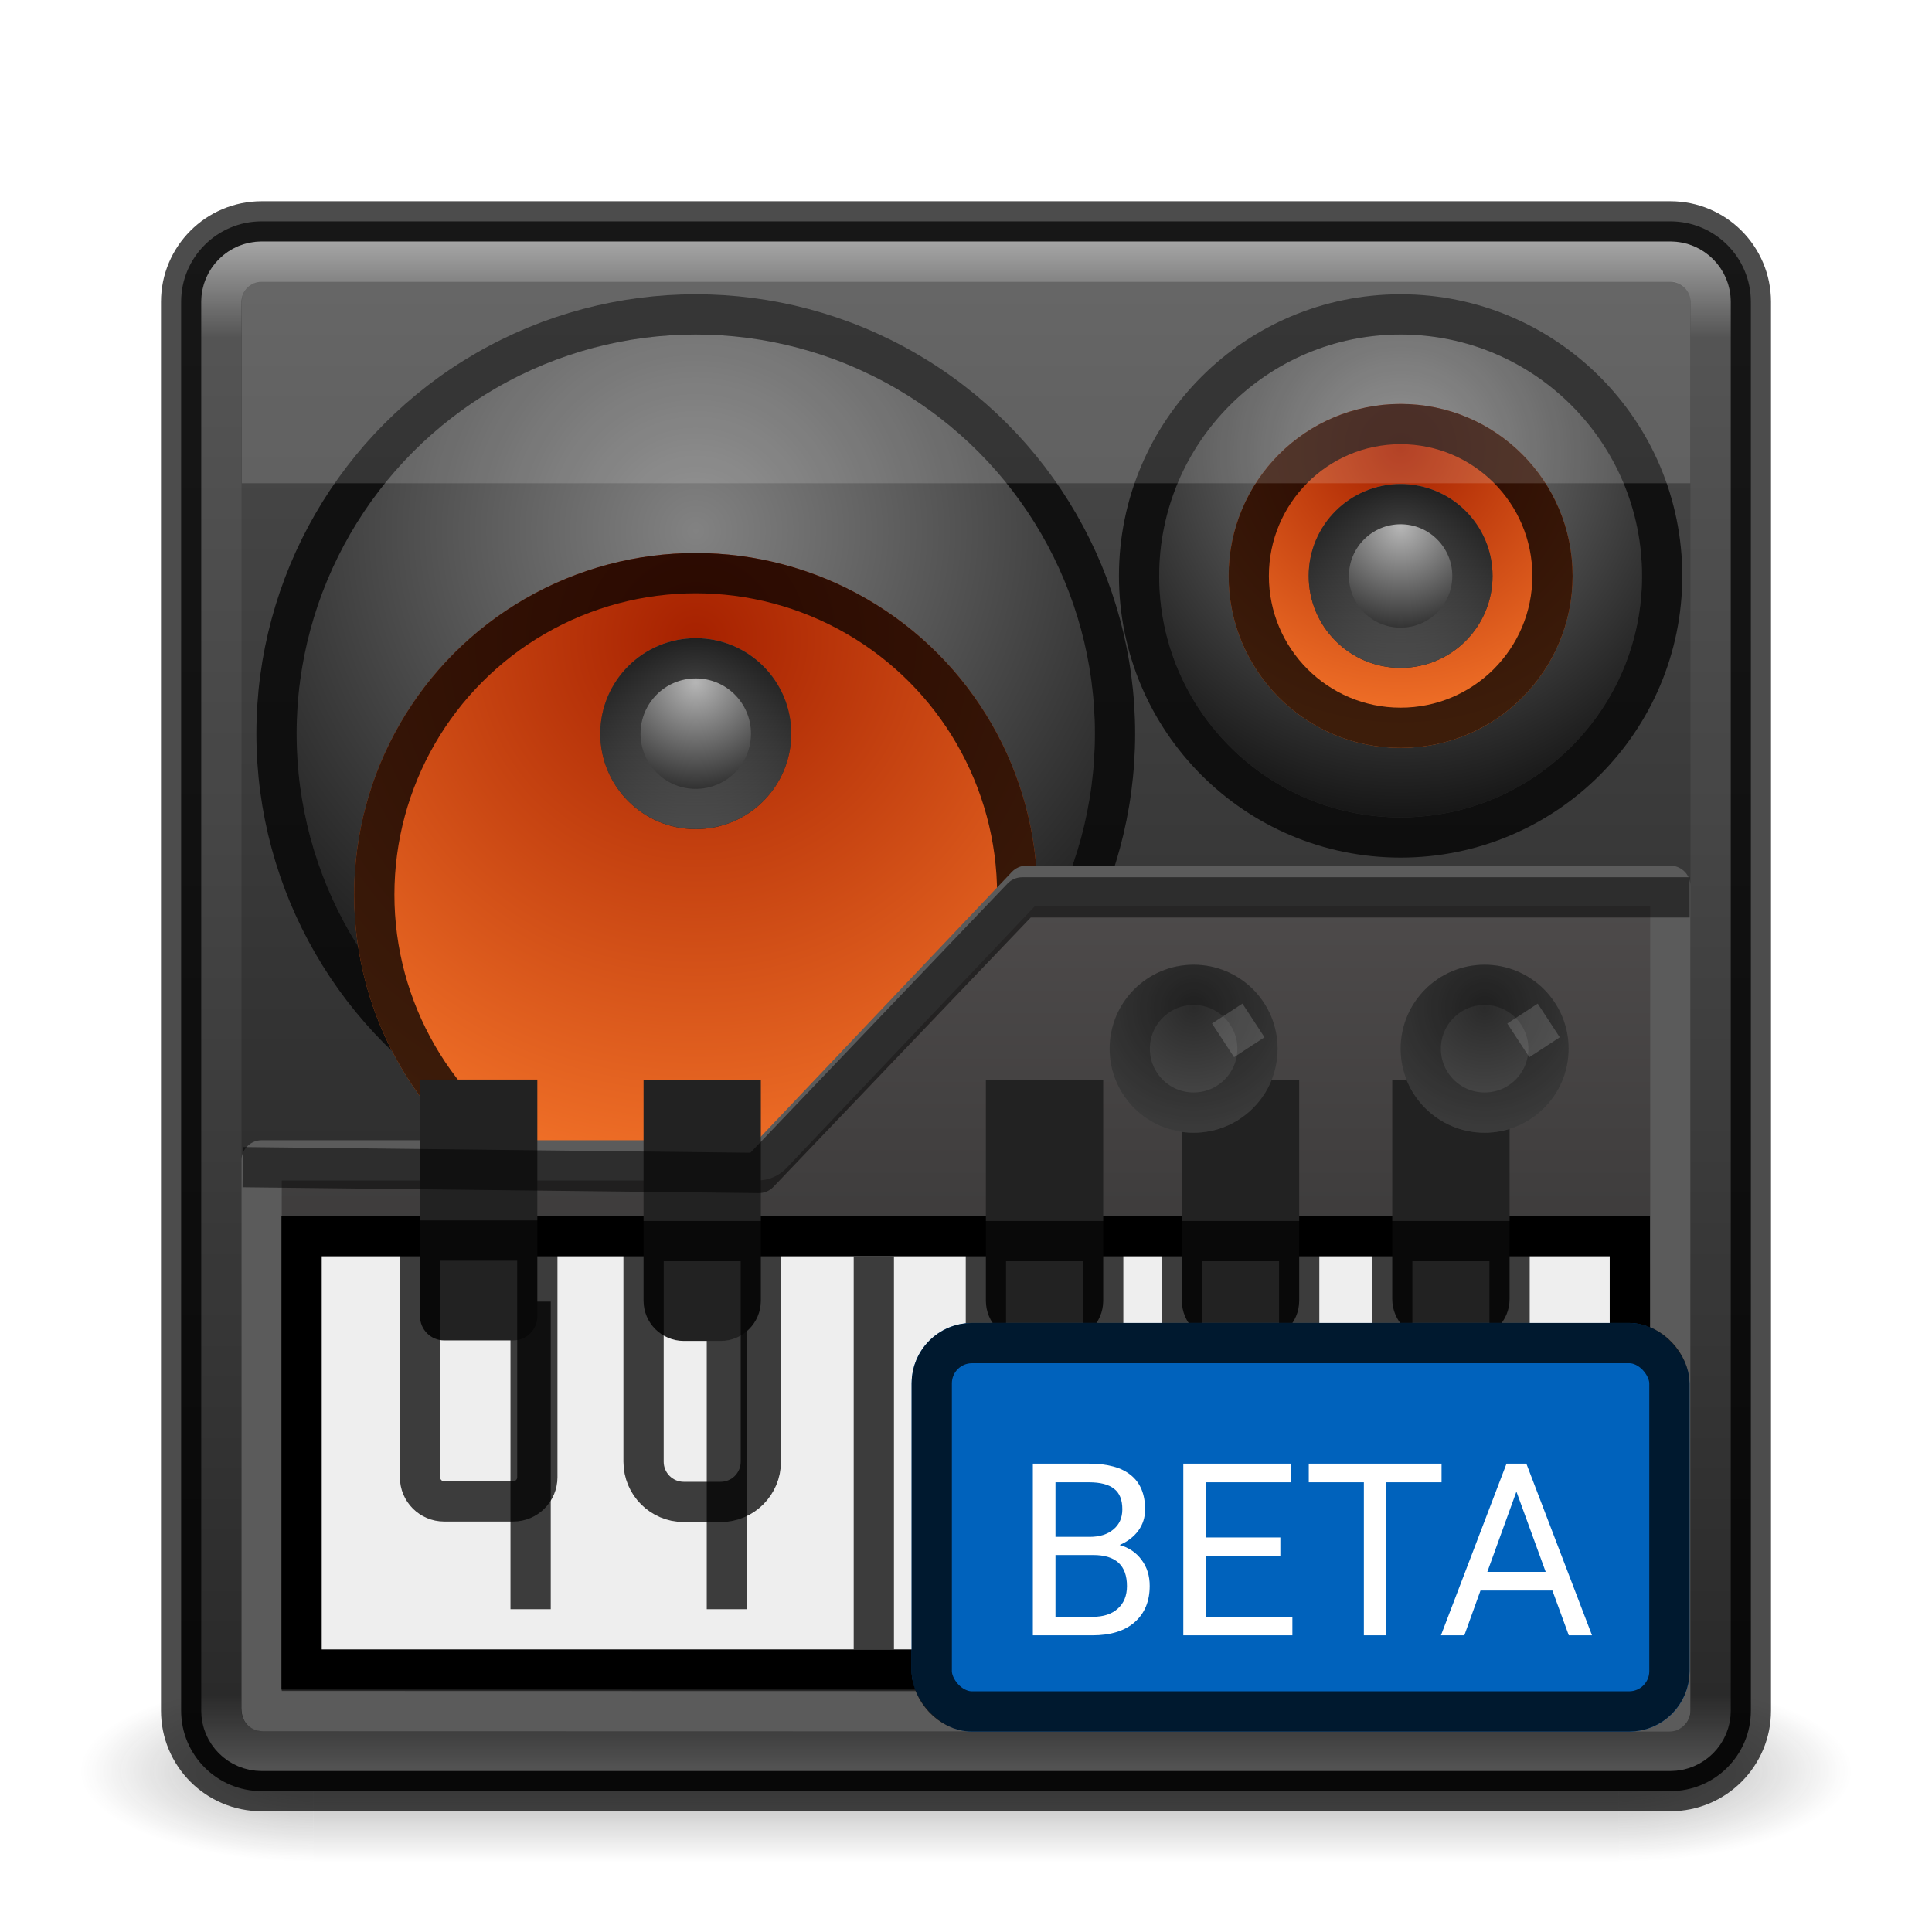 <svg width="48" height="48" viewBox="0 0 48 48" fill="none" xmlns="http://www.w3.org/2000/svg">
<g opacity="0.6">
<path opacity="0.6" d="M46 41.75H40.21V46.25H46V41.75Z" fill="url(#paint0_radial)"/>
<path opacity="0.6" d="M2 46.25H7.79V41.75H2V46.25Z" fill="url(#paint1_radial)"/>
<path opacity="0.6" d="M40.211 41.75H7.79V46.25H40.211V41.75Z" fill="url(#paint2_linear)"/>
</g>
<path d="M41.5 5.5H6.5C5.395 5.5 4.5 6.395 4.5 7.5V42.5C4.5 43.605 5.395 44.5 6.5 44.5H41.5C42.605 44.5 43.5 43.605 43.5 42.5V7.5C43.5 6.395 42.605 5.5 41.5 5.5Z" fill="url(#paint3_linear)"/>
<path opacity="0.7" d="M41.5 5.5H6.5C5.395 5.5 4.5 6.395 4.5 7.5V42.5C4.5 43.605 5.395 44.5 6.5 44.5H41.5C42.605 44.5 43.5 43.605 43.5 42.5V7.5C43.5 6.395 42.605 5.5 41.5 5.5Z" stroke="black" stroke-linecap="round" stroke-linejoin="round"/>
<path opacity="0.5" d="M41.5 6.5H6.5C5.948 6.5 5.5 6.948 5.5 7.5V42.5C5.5 43.052 5.948 43.5 6.5 43.5H41.5C42.052 43.5 42.5 43.052 42.5 42.5V7.5C42.5 6.948 42.052 6.5 41.5 6.5Z" stroke="url(#paint4_linear)" stroke-linecap="round" stroke-linejoin="round"/>
<circle cx="17.286" cy="18.227" r="9.916" fill="url(#paint5_radial)"/>
<circle cx="17.286" cy="18.227" r="10.416" stroke="black" stroke-opacity="0.75"/>
<g filter="url(#filter0_dd)">
<circle cx="17.286" cy="18.227" r="8.487" fill="url(#paint6_radial)"/>
<circle cx="17.286" cy="18.227" r="7.987" stroke="black" stroke-opacity="0.75"/>
</g>
<g filter="url(#filter1_d)">
<circle cx="17.286" cy="18.227" r="2.372" fill="url(#paint7_radial)"/>
<circle cx="17.286" cy="18.227" r="1.872" stroke="url(#paint8_linear)" stroke-opacity="0.75"/>
</g>
<circle cx="34.798" cy="14.309" r="5.998" fill="url(#paint9_radial)"/>
<circle cx="34.798" cy="14.309" r="6.498" stroke="black" stroke-opacity="0.75"/>
<g filter="url(#filter2_d)">
<circle cx="34.798" cy="14.309" r="4.273" fill="url(#paint10_radial)"/>
<circle cx="34.798" cy="14.309" r="3.773" stroke="black" stroke-opacity="0.75"/>
</g>
<circle cx="34.798" cy="14.309" r="2.284" fill="url(#paint11_radial)"/>
<circle cx="34.798" cy="14.309" r="1.784" stroke="url(#paint12_linear)" stroke-opacity="0.75"/>
<path d="M41.498 22.007V22.399L41.498 24.751L41.498 31.907L41.498 42.504C41.496 42.506 41.494 42.509 41.49 42.513C41.488 42.516 41.485 42.518 41.483 42.519L24.045 42.516L6.542 42.512C6.524 42.512 6.513 42.51 6.508 42.508C6.505 42.501 6.5 42.483 6.5 42.45V42.448V42.445V42.442V42.439V42.436V42.432V42.428V42.423V42.419V42.414V42.408V42.403V42.397V42.391V42.385V42.378V42.371V42.363V42.356V42.348V42.34V42.331V42.323V42.314V42.304V42.295V42.285V42.275V42.265V42.254V42.243V42.232V42.22V42.209V42.197V42.184V42.172V42.159V42.146V42.133V42.119V42.105V42.091V42.077V42.063V42.048V42.033V42.017V42.002V41.986V41.97V41.954V41.937V41.92V41.903V41.886V41.868V41.851V41.833V41.815V41.796V41.777V41.758V41.739V41.72V41.7V41.681V41.66V41.64V41.62V41.599V41.578V41.557V41.535V41.514V41.492V41.47V41.448V41.425V41.403V41.38V41.357V41.333V41.31V41.286V41.262V41.238V41.214V41.189V41.165V41.14V41.115V41.089V41.064V41.038V41.012V40.986V40.96V40.934V40.907V40.88V40.853V40.826V40.799V40.771V40.743V40.715V40.688V40.659V40.631V40.602V40.573V40.544V40.515V40.486V40.457V40.427V40.397V40.367V40.337V40.307V40.277V40.246V40.215V40.184V40.153V40.122V40.091V40.059V40.028V39.996V39.964V39.932V39.9V39.867V39.835V39.802V39.769V39.736V39.703V39.67V39.637V39.603V39.569V39.536V39.502V39.468V39.434V39.399V39.365V39.33V39.296V39.261V39.226V39.191V39.156V39.121V39.085V39.05V39.014V38.979V38.943V38.907V38.871V38.835V38.798V38.762V38.726V38.689V38.653V38.616V38.579V38.542V38.505V38.468V38.431V38.393V38.356V38.318V38.281V38.243V38.205V38.167V38.129V38.091V38.053V38.015V37.977V37.938V37.9V37.861V37.823V37.784V37.745V37.707V37.668V37.629V37.59V37.551V37.512V37.472V37.433V37.394V37.354V37.315V37.276V37.236V37.196V37.157V37.117V37.077V37.037V36.997V36.958V36.917V36.877V36.837V36.797V36.757V36.717V36.677V36.637V36.596V36.556V36.516V36.475V36.435V36.394V36.354V36.313V36.273V36.232V36.191V36.151V36.11V36.07V36.029V35.988V35.947V35.907V35.866V35.825V35.784V35.744V35.703V35.662V35.621V35.58V35.539V35.499V35.458V35.417V35.376V35.335V35.294V35.254V35.213V35.172V35.131V35.09V35.049V35.009V34.968V34.927V34.886V34.846V34.805V34.764V34.723V34.683V34.642V34.601V34.561V34.52V34.48V34.439V34.399V34.358V34.318V34.277V34.237V34.197V34.156V34.116V34.076V34.036V33.995V33.955V33.915V33.875V33.835V33.795V33.755V33.716V33.676V33.636V33.596V33.557V33.517V33.478V33.438V33.399V33.36V33.32V33.281V33.242V33.203V33.164V33.125V33.086V33.047V33.008V32.97V32.931V32.893V32.854V32.816V32.778V32.739V32.701V32.663V32.625V32.587V32.55V32.512V32.474V32.437V32.399V32.362V32.325V32.288V32.25V32.214V32.177V32.14V32.103V32.067V32.03V31.994V31.957V31.921V31.885V31.849V31.814V31.778V31.742V31.707V31.671V31.636V31.601V31.566V31.531V31.496V31.462V31.427V31.392V31.358V31.324V31.29V31.256V31.222V31.189V31.155V31.122V31.089V31.055V31.023V30.99V30.957V30.924V30.892V30.86V30.828V30.796V30.764V30.732V30.701V30.669V30.638V30.607V30.576V30.545V30.515V30.484V30.454V30.424V30.394V30.364V30.334V30.305V30.276V30.247V30.218V30.189V30.16V30.132V30.103V30.075V30.047V30.02V29.992V29.965V29.938V29.91V29.884V29.857V29.831V29.804V29.778V29.752V29.727V29.701V29.676V29.651V29.626V29.601V29.576V29.552V29.528V29.504V29.48V29.457V29.433V29.41V29.387V29.365V29.342V29.32V29.298V29.276V29.254V29.233V29.212V29.191V29.17V29.149V29.129V29.109V29.089V29.07V29.05V29.031V29.012V28.993V28.975V28.956V28.938V28.921V28.903V28.886V28.869V28.852V28.835V28.829H18.818C18.955 28.829 19.086 28.772 19.181 28.673L25.502 22.007H41.498Z" fill="url(#paint13_linear)" stroke="#5B5B5B" stroke-linecap="round" stroke-linejoin="round"/>
<path d="M7.993 30.712H7.493V31.212V40.979V41.479H7.993H39.993H40.493V40.979V31.212V30.712H39.993H7.993Z" fill="#EEEEEE" stroke="black"/>
<g filter="url(#filter3_d)">
<line x1="12.183" y1="40.98" x2="12.183" y2="33.338" stroke="black" stroke-opacity="0.75"/>
</g>
<g filter="url(#filter4_d)">
<line x1="17.059" y1="40.98" x2="17.059" y2="32.202" stroke="black" stroke-opacity="0.75"/>
</g>
<line x1="21.71" y1="40.98" x2="21.71" y2="31.213" stroke="black" stroke-opacity="0.75"/>
<g filter="url(#filter5_d)">
<line x1="26.133" y1="40.98" x2="26.133" y2="37.638" stroke="black" stroke-opacity="0.75"/>
</g>
<g filter="url(#filter6_d)">
<line x1="30.897" y1="40.98" x2="30.897" y2="36.506" stroke="black" stroke-opacity="0.75"/>
</g>
<g filter="url(#filter7_d)">
<line x1="35.547" y1="40.98" x2="35.547" y2="32.474" stroke="black" stroke-opacity="0.75"/>
</g>
<g filter="url(#filter8_i)">
<path d="M10.435 30.821H13.35V36.702C13.35 37.033 13.081 37.302 12.75 37.302H11.035C10.704 37.302 10.435 37.033 10.435 36.702V30.821Z" fill="#222222"/>
</g>
<path d="M10.435 30.821H13.35V36.702C13.35 37.033 13.081 37.302 12.75 37.302H11.035C10.704 37.302 10.435 37.033 10.435 36.702V30.821Z" stroke="black" stroke-opacity="0.75"/>
<g filter="url(#filter9_i)">
<path d="M15.989 30.835H18.903V36.315C18.903 36.867 18.456 37.315 17.903 37.315H16.988C16.436 37.315 15.989 36.867 15.989 36.315V30.835Z" fill="#222222"/>
</g>
<path d="M15.989 30.835H18.903V36.315C18.903 36.867 18.456 37.315 17.903 37.315H16.988C16.436 37.315 15.989 36.867 15.989 36.315V30.835Z" stroke="black" stroke-opacity="0.75"/>
<g filter="url(#filter10_i)">
<path d="M24.494 30.835H27.409V36.315C27.409 36.867 26.961 37.315 26.409 37.315H25.494C24.941 37.315 24.494 36.867 24.494 36.315V30.835Z" fill="#222222"/>
</g>
<path d="M24.494 30.835H27.409V36.315C27.409 36.867 26.961 37.315 26.409 37.315H25.494C24.941 37.315 24.494 36.867 24.494 36.315V30.835Z" stroke="black" stroke-opacity="0.75"/>
<g filter="url(#filter11_i)">
<path d="M29.363 30.835H32.278V36.315C32.278 36.867 31.83 37.315 31.278 37.315H30.363C29.811 37.315 29.363 36.867 29.363 36.315V30.835Z" fill="#222222"/>
</g>
<path d="M29.363 30.835H32.278V36.315C32.278 36.867 31.83 37.315 31.278 37.315H30.363C29.811 37.315 29.363 36.867 29.363 36.315V30.835Z" stroke="black" stroke-opacity="0.75"/>
<g filter="url(#filter12_i)">
<path d="M34.59 30.835H37.505V36.273C37.505 36.825 37.057 37.273 36.505 37.273H35.59C35.038 37.273 34.59 36.825 34.59 36.273V30.835Z" fill="#222222"/>
</g>
<path d="M34.59 30.835H37.505V36.273C37.505 36.825 37.057 37.273 36.505 37.273H35.59C35.038 37.273 34.59 36.825 34.59 36.273V30.835Z" stroke="black" stroke-opacity="0.75"/>
<g filter="url(#filter13_d)">
<path d="M6.532 28.003L18.854 28.142L25.395 21.295H41.479" stroke="black" stroke-opacity="0.5" stroke-linecap="square" stroke-linejoin="round"/>
</g>
<g filter="url(#filter14_dd)">
<circle cx="29.655" cy="26.055" r="2.087" fill="url(#paint14_radial)"/>
<circle cx="29.655" cy="26.055" r="1.587" stroke="black" stroke-opacity="0.25"/>
</g>
<line x1="31.142" y1="25.352" x2="30.386" y2="25.847" stroke="white" stroke-opacity="0.15"/>
<g filter="url(#filter15_dd)">
<circle cx="36.885" cy="26.055" r="2.087" fill="url(#paint15_radial)"/>
<circle cx="36.885" cy="26.055" r="1.587" stroke="black" stroke-opacity="0.25"/>
</g>
<line y1="-0.5" x2="0.903" y2="-0.5" transform="matrix(-0.837 0.548 -0.548 -0.837 38.204 24.934)" stroke="white" stroke-opacity="0.15"/>
<path d="M41.526 6.996H6.509C6.219 6.996 6.009 7.23 6.009 7.477L6.009 12.007H41.995V7.471C41.995 7.23 41.777 6.996 41.526 6.996Z" fill="white" fill-opacity="0.15"/>
<g filter="url(#filter16_ii)">
<rect x="22.649" y="32.869" width="19.327" height="10.151" rx="1.5" fill="#0062BC"/>
</g>
<rect x="23.149" y="33.369" width="18.327" height="9.151" rx="1" stroke="black" stroke-opacity="0.75"/>
<g filter="url(#filter17_d)">
<path d="M25.661 40.129V35.864H27.055C27.518 35.864 27.866 35.959 28.098 36.151C28.333 36.342 28.45 36.626 28.45 37.001C28.45 37.2 28.393 37.376 28.28 37.531C28.167 37.683 28.012 37.801 27.817 37.885C28.048 37.95 28.229 38.073 28.362 38.254C28.497 38.434 28.564 38.649 28.564 38.899C28.564 39.282 28.44 39.583 28.192 39.801C27.944 40.02 27.593 40.129 27.14 40.129H25.661ZM26.223 38.134V39.669H27.152C27.414 39.669 27.62 39.602 27.77 39.467C27.923 39.331 27.999 39.143 27.999 38.905C27.999 38.391 27.72 38.134 27.161 38.134H26.223ZM26.223 37.683H27.073C27.319 37.683 27.515 37.622 27.662 37.498C27.81 37.376 27.884 37.209 27.884 36.998C27.884 36.763 27.816 36.593 27.679 36.488C27.543 36.38 27.335 36.327 27.055 36.327H26.223V37.683ZM31.81 38.158H29.962V39.669H32.109V40.129H29.399V35.864H32.08V36.327H29.962V37.698H31.81V38.158ZM35.815 36.327H34.444V40.129H33.885V36.327H32.516V35.864H35.815V36.327ZM38.569 39.016H36.782L36.381 40.129H35.8L37.429 35.864H37.922L39.553 40.129H38.976L38.569 39.016ZM36.952 38.553H38.402L37.675 36.558L36.952 38.553Z" fill="white"/>
</g>
<defs>
<filter id="filter0_dd" x="4.799" y="8.74" width="24.974" height="25.974" filterUnits="userSpaceOnUse" color-interpolation-filters="sRGB">
<feFlood flood-opacity="0" result="BackgroundImageFix"/>
<feColorMatrix in="SourceAlpha" type="matrix" values="0 0 0 0 0 0 0 0 0 0 0 0 0 0 0 0 0 0 127 0"/>
<feMorphology radius="1" operator="dilate" in="SourceAlpha" result="effect1_dropShadow"/>
<feOffset/>
<feColorMatrix type="matrix" values="0 0 0 0 0 0 0 0 0 0 0 0 0 0 0 0 0 0 0.15 0"/>
<feBlend mode="normal" in2="BackgroundImageFix" result="effect1_dropShadow"/>
<feColorMatrix in="SourceAlpha" type="matrix" values="0 0 0 0 0 0 0 0 0 0 0 0 0 0 0 0 0 0 127 0"/>
<feOffset dy="4"/>
<feGaussianBlur stdDeviation="2"/>
<feColorMatrix type="matrix" values="0 0 0 0 0 0 0 0 0 0 0 0 0 0 0 0 0 0 0.25 0"/>
<feBlend mode="normal" in2="effect1_dropShadow" result="effect2_dropShadow"/>
<feBlend mode="normal" in="SourceGraphic" in2="effect2_dropShadow" result="shape"/>
</filter>
<filter id="filter1_d" x="13.914" y="14.854" width="6.744" height="6.744" filterUnits="userSpaceOnUse" color-interpolation-filters="sRGB">
<feFlood flood-opacity="0" result="BackgroundImageFix"/>
<feColorMatrix in="SourceAlpha" type="matrix" values="0 0 0 0 0 0 0 0 0 0 0 0 0 0 0 0 0 0 127 0"/>
<feMorphology radius="1" operator="dilate" in="SourceAlpha" result="effect1_dropShadow"/>
<feOffset/>
<feColorMatrix type="matrix" values="0 0 0 0 0 0 0 0 0 0 0 0 0 0 0 0 0 0 0.25 0"/>
<feBlend mode="normal" in2="BackgroundImageFix" result="effect1_dropShadow"/>
<feBlend mode="normal" in="SourceGraphic" in2="effect1_dropShadow" result="shape"/>
</filter>
<filter id="filter2_d" x="29.525" y="9.036" width="10.546" height="10.546" filterUnits="userSpaceOnUse" color-interpolation-filters="sRGB">
<feFlood flood-opacity="0" result="BackgroundImageFix"/>
<feColorMatrix in="SourceAlpha" type="matrix" values="0 0 0 0 0 0 0 0 0 0 0 0 0 0 0 0 0 0 127 0"/>
<feMorphology radius="1" operator="dilate" in="SourceAlpha" result="effect1_dropShadow"/>
<feOffset/>
<feColorMatrix type="matrix" values="0 0 0 0 0 0 0 0 0 0 0 0 0 0 0 0 0 0 0.15 0"/>
<feBlend mode="normal" in2="BackgroundImageFix" result="effect1_dropShadow"/>
<feBlend mode="normal" in="SourceGraphic" in2="effect1_dropShadow" result="shape"/>
</filter>
<filter id="filter3_d" x="11.683" y="32.338" width="2" height="8.641" filterUnits="userSpaceOnUse" color-interpolation-filters="sRGB">
<feFlood flood-opacity="0" result="BackgroundImageFix"/>
<feColorMatrix in="SourceAlpha" type="matrix" values="0 0 0 0 0 0 0 0 0 0 0 0 0 0 0 0 0 0 127 0"/>
<feOffset dx="1" dy="-1"/>
<feColorMatrix type="matrix" values="0 0 0 0 1 0 0 0 0 1 0 0 0 0 1 0 0 0 1 0"/>
<feBlend mode="normal" in2="BackgroundImageFix" result="effect1_dropShadow"/>
<feBlend mode="normal" in="SourceGraphic" in2="effect1_dropShadow" result="shape"/>
</filter>
<filter id="filter4_d" x="16.559" y="31.202" width="2" height="9.777" filterUnits="userSpaceOnUse" color-interpolation-filters="sRGB">
<feFlood flood-opacity="0" result="BackgroundImageFix"/>
<feColorMatrix in="SourceAlpha" type="matrix" values="0 0 0 0 0 0 0 0 0 0 0 0 0 0 0 0 0 0 127 0"/>
<feOffset dx="1" dy="-1"/>
<feColorMatrix type="matrix" values="0 0 0 0 1 0 0 0 0 1 0 0 0 0 1 0 0 0 1 0"/>
<feBlend mode="normal" in2="BackgroundImageFix" result="effect1_dropShadow"/>
<feBlend mode="normal" in="SourceGraphic" in2="effect1_dropShadow" result="shape"/>
</filter>
<filter id="filter5_d" x="25.633" y="36.638" width="2" height="4.342" filterUnits="userSpaceOnUse" color-interpolation-filters="sRGB">
<feFlood flood-opacity="0" result="BackgroundImageFix"/>
<feColorMatrix in="SourceAlpha" type="matrix" values="0 0 0 0 0 0 0 0 0 0 0 0 0 0 0 0 0 0 127 0"/>
<feOffset dx="1" dy="-1"/>
<feColorMatrix type="matrix" values="0 0 0 0 1 0 0 0 0 1 0 0 0 0 1 0 0 0 1 0"/>
<feBlend mode="normal" in2="BackgroundImageFix" result="effect1_dropShadow"/>
<feBlend mode="normal" in="SourceGraphic" in2="effect1_dropShadow" result="shape"/>
</filter>
<filter id="filter6_d" x="30.397" y="35.506" width="2" height="5.474" filterUnits="userSpaceOnUse" color-interpolation-filters="sRGB">
<feFlood flood-opacity="0" result="BackgroundImageFix"/>
<feColorMatrix in="SourceAlpha" type="matrix" values="0 0 0 0 0 0 0 0 0 0 0 0 0 0 0 0 0 0 127 0"/>
<feOffset dx="1" dy="-1"/>
<feColorMatrix type="matrix" values="0 0 0 0 1 0 0 0 0 1 0 0 0 0 1 0 0 0 1 0"/>
<feBlend mode="normal" in2="BackgroundImageFix" result="effect1_dropShadow"/>
<feBlend mode="normal" in="SourceGraphic" in2="effect1_dropShadow" result="shape"/>
</filter>
<filter id="filter7_d" x="35.047" y="31.474" width="2" height="9.506" filterUnits="userSpaceOnUse" color-interpolation-filters="sRGB">
<feFlood flood-opacity="0" result="BackgroundImageFix"/>
<feColorMatrix in="SourceAlpha" type="matrix" values="0 0 0 0 0 0 0 0 0 0 0 0 0 0 0 0 0 0 127 0"/>
<feOffset dx="1" dy="-1"/>
<feColorMatrix type="matrix" values="0 0 0 0 1 0 0 0 0 1 0 0 0 0 1 0 0 0 1 0"/>
<feBlend mode="normal" in2="BackgroundImageFix" result="effect1_dropShadow"/>
<feBlend mode="normal" in="SourceGraphic" in2="effect1_dropShadow" result="shape"/>
</filter>
<filter id="filter8_i" x="9.935" y="30.321" width="3.915" height="7.481" filterUnits="userSpaceOnUse" color-interpolation-filters="sRGB">
<feFlood flood-opacity="0" result="BackgroundImageFix"/>
<feBlend mode="normal" in="SourceGraphic" in2="BackgroundImageFix" result="shape"/>
<feColorMatrix in="SourceAlpha" type="matrix" values="0 0 0 0 0 0 0 0 0 0 0 0 0 0 0 0 0 0 127 0" result="hardAlpha"/>
<feOffset dy="-4"/>
<feComposite in2="hardAlpha" operator="arithmetic" k2="-1" k3="1"/>
<feColorMatrix type="matrix" values="0 0 0 0 1 0 0 0 0 1 0 0 0 0 1 0 0 0 0.25 0"/>
<feBlend mode="normal" in2="shape" result="effect1_innerShadow"/>
</filter>
<filter id="filter9_i" x="15.489" y="30.335" width="3.915" height="7.481" filterUnits="userSpaceOnUse" color-interpolation-filters="sRGB">
<feFlood flood-opacity="0" result="BackgroundImageFix"/>
<feBlend mode="normal" in="SourceGraphic" in2="BackgroundImageFix" result="shape"/>
<feColorMatrix in="SourceAlpha" type="matrix" values="0 0 0 0 0 0 0 0 0 0 0 0 0 0 0 0 0 0 127 0" result="hardAlpha"/>
<feOffset dy="-4"/>
<feComposite in2="hardAlpha" operator="arithmetic" k2="-1" k3="1"/>
<feColorMatrix type="matrix" values="0 0 0 0 1 0 0 0 0 1 0 0 0 0 1 0 0 0 0.25 0"/>
<feBlend mode="normal" in2="shape" result="effect1_innerShadow"/>
</filter>
<filter id="filter10_i" x="23.994" y="30.335" width="3.915" height="7.481" filterUnits="userSpaceOnUse" color-interpolation-filters="sRGB">
<feFlood flood-opacity="0" result="BackgroundImageFix"/>
<feBlend mode="normal" in="SourceGraphic" in2="BackgroundImageFix" result="shape"/>
<feColorMatrix in="SourceAlpha" type="matrix" values="0 0 0 0 0 0 0 0 0 0 0 0 0 0 0 0 0 0 127 0" result="hardAlpha"/>
<feOffset dy="-4"/>
<feComposite in2="hardAlpha" operator="arithmetic" k2="-1" k3="1"/>
<feColorMatrix type="matrix" values="0 0 0 0 1 0 0 0 0 1 0 0 0 0 1 0 0 0 0.25 0"/>
<feBlend mode="normal" in2="shape" result="effect1_innerShadow"/>
</filter>
<filter id="filter11_i" x="28.863" y="30.335" width="3.915" height="7.481" filterUnits="userSpaceOnUse" color-interpolation-filters="sRGB">
<feFlood flood-opacity="0" result="BackgroundImageFix"/>
<feBlend mode="normal" in="SourceGraphic" in2="BackgroundImageFix" result="shape"/>
<feColorMatrix in="SourceAlpha" type="matrix" values="0 0 0 0 0 0 0 0 0 0 0 0 0 0 0 0 0 0 127 0" result="hardAlpha"/>
<feOffset dy="-4"/>
<feComposite in2="hardAlpha" operator="arithmetic" k2="-1" k3="1"/>
<feColorMatrix type="matrix" values="0 0 0 0 1 0 0 0 0 1 0 0 0 0 1 0 0 0 0.25 0"/>
<feBlend mode="normal" in2="shape" result="effect1_innerShadow"/>
</filter>
<filter id="filter12_i" x="34.09" y="30.335" width="3.915" height="7.438" filterUnits="userSpaceOnUse" color-interpolation-filters="sRGB">
<feFlood flood-opacity="0" result="BackgroundImageFix"/>
<feBlend mode="normal" in="SourceGraphic" in2="BackgroundImageFix" result="shape"/>
<feColorMatrix in="SourceAlpha" type="matrix" values="0 0 0 0 0 0 0 0 0 0 0 0 0 0 0 0 0 0 127 0" result="hardAlpha"/>
<feOffset dy="-4"/>
<feComposite in2="hardAlpha" operator="arithmetic" k2="-1" k3="1"/>
<feColorMatrix type="matrix" values="0 0 0 0 1 0 0 0 0 1 0 0 0 0 1 0 0 0 0.25 0"/>
<feBlend mode="normal" in2="shape" result="effect1_innerShadow"/>
</filter>
<filter id="filter13_d" x="6.026" y="20.795" width="35.952" height="8.847" filterUnits="userSpaceOnUse" color-interpolation-filters="sRGB">
<feFlood flood-opacity="0" result="BackgroundImageFix"/>
<feColorMatrix in="SourceAlpha" type="matrix" values="0 0 0 0 0 0 0 0 0 0 0 0 0 0 0 0 0 0 127 0"/>
<feOffset dy="1"/>
<feColorMatrix type="matrix" values="0 0 0 0 0.443 0 0 0 0 0.439 0 0 0 0 0.439 0 0 0 1 0"/>
<feBlend mode="normal" in2="BackgroundImageFix" result="effect1_dropShadow"/>
<feBlend mode="normal" in="SourceGraphic" in2="effect1_dropShadow" result="shape"/>
</filter>
<filter id="filter14_dd" x="25.568" y="21.968" width="8.175" height="9.175" filterUnits="userSpaceOnUse" color-interpolation-filters="sRGB">
<feFlood flood-opacity="0" result="BackgroundImageFix"/>
<feColorMatrix in="SourceAlpha" type="matrix" values="0 0 0 0 0 0 0 0 0 0 0 0 0 0 0 0 0 0 127 0"/>
<feOffset dy="1"/>
<feGaussianBlur stdDeviation="1"/>
<feColorMatrix type="matrix" values="0 0 0 0 0 0 0 0 0 0 0 0 0 0 0 0 0 0 0.75 0"/>
<feBlend mode="normal" in2="BackgroundImageFix" result="effect1_dropShadow"/>
<feColorMatrix in="SourceAlpha" type="matrix" values="0 0 0 0 0 0 0 0 0 0 0 0 0 0 0 0 0 0 127 0"/>
<feOffset dy="-1"/>
<feGaussianBlur stdDeviation="0.5"/>
<feColorMatrix type="matrix" values="0 0 0 0 1 0 0 0 0 1 0 0 0 0 1 0 0 0 0.15 0"/>
<feBlend mode="normal" in2="effect1_dropShadow" result="effect2_dropShadow"/>
<feBlend mode="normal" in="SourceGraphic" in2="effect2_dropShadow" result="shape"/>
</filter>
<filter id="filter15_dd" x="32.798" y="21.968" width="8.175" height="9.175" filterUnits="userSpaceOnUse" color-interpolation-filters="sRGB">
<feFlood flood-opacity="0" result="BackgroundImageFix"/>
<feColorMatrix in="SourceAlpha" type="matrix" values="0 0 0 0 0 0 0 0 0 0 0 0 0 0 0 0 0 0 127 0"/>
<feOffset dy="1"/>
<feGaussianBlur stdDeviation="1"/>
<feColorMatrix type="matrix" values="0 0 0 0 0 0 0 0 0 0 0 0 0 0 0 0 0 0 0.75 0"/>
<feBlend mode="normal" in2="BackgroundImageFix" result="effect1_dropShadow"/>
<feColorMatrix in="SourceAlpha" type="matrix" values="0 0 0 0 0 0 0 0 0 0 0 0 0 0 0 0 0 0 127 0"/>
<feOffset dy="-1"/>
<feGaussianBlur stdDeviation="0.5"/>
<feColorMatrix type="matrix" values="0 0 0 0 1 0 0 0 0 1 0 0 0 0 1 0 0 0 0.15 0"/>
<feBlend mode="normal" in2="effect1_dropShadow" result="effect2_dropShadow"/>
<feBlend mode="normal" in="SourceGraphic" in2="effect2_dropShadow" result="shape"/>
</filter>
<filter id="filter16_ii" x="22.649" y="32.869" width="19.327" height="10.151" filterUnits="userSpaceOnUse" color-interpolation-filters="sRGB">
<feFlood flood-opacity="0" result="BackgroundImageFix"/>
<feBlend mode="normal" in="SourceGraphic" in2="BackgroundImageFix" result="shape"/>
<feColorMatrix in="SourceAlpha" type="matrix" values="0 0 0 0 0 0 0 0 0 0 0 0 0 0 0 0 0 0 127 0" result="hardAlpha"/>
<feOffset dy="2"/>
<feComposite in2="hardAlpha" operator="arithmetic" k2="-1" k3="1"/>
<feColorMatrix type="matrix" values="0 0 0 0 1 0 0 0 0 1 0 0 0 0 1 0 0 0 0.25 0"/>
<feBlend mode="normal" in2="shape" result="effect1_innerShadow"/>
<feColorMatrix in="SourceAlpha" type="matrix" values="0 0 0 0 0 0 0 0 0 0 0 0 0 0 0 0 0 0 127 0" result="hardAlpha"/>
<feOffset dy="-2"/>
<feComposite in2="hardAlpha" operator="arithmetic" k2="-1" k3="1"/>
<feColorMatrix type="matrix" values="0 0 0 0 0 0 0 0 0 0 0 0 0 0 0 0 0 0 0.25 0"/>
<feBlend mode="normal" in2="effect1_innerShadow" result="effect2_innerShadow"/>
</filter>
<filter id="filter17_d" x="25.661" y="35.864" width="13.893" height="4.766" filterUnits="userSpaceOnUse" color-interpolation-filters="sRGB">
<feFlood flood-opacity="0" result="BackgroundImageFix"/>
<feColorMatrix in="SourceAlpha" type="matrix" values="0 0 0 0 0 0 0 0 0 0 0 0 0 0 0 0 0 0 127 0"/>
<feOffset dy="0.5"/>
<feColorMatrix type="matrix" values="0 0 0 0 0 0 0 0 0 0 0 0 0 0 0 0 0 0 0.3 0"/>
<feBlend mode="normal" in2="BackgroundImageFix" result="effect1_dropShadow"/>
<feBlend mode="normal" in="SourceGraphic" in2="effect1_dropShadow" result="shape"/>
</filter>
<radialGradient id="paint0_radial" cx="0" cy="0" r="1" gradientUnits="userSpaceOnUse" gradientTransform="translate(40.202 44) scale(5.8 2.25)">
<stop stop-color="#181818"/>
<stop offset="1" stop-color="#181818" stop-opacity="0"/>
</radialGradient>
<radialGradient id="paint1_radial" cx="0" cy="0" r="1" gradientUnits="userSpaceOnUse" gradientTransform="translate(7.798 44) rotate(180) scale(5.8 2.25)">
<stop stop-color="#181818"/>
<stop offset="1" stop-color="#181818" stop-opacity="0"/>
</radialGradient>
<linearGradient id="paint2_linear" x1="25.225" y1="46.268" x2="25.225" y2="41.75" gradientUnits="userSpaceOnUse">
<stop stop-color="#181818" stop-opacity="0"/>
<stop offset="0.5" stop-color="#181818"/>
<stop offset="1" stop-color="#181818" stop-opacity="0"/>
</linearGradient>
<linearGradient id="paint3_linear" x1="23.573" y1="5.654" x2="23.573" y2="44.472" gradientUnits="userSpaceOnUse">
<stop stop-color="#4D4D4D"/>
<stop offset="1" stop-color="#1A1A1A"/>
</linearGradient>
<linearGradient id="paint4_linear" x1="24" y1="6" x2="24" y2="44" gradientUnits="userSpaceOnUse">
<stop stop-color="white"/>
<stop offset="0.063" stop-color="white" stop-opacity="0.12"/>
<stop offset="0.951" stop-color="white" stop-opacity="0.12"/>
<stop offset="1" stop-color="white" stop-opacity="0.5"/>
</linearGradient>
<radialGradient id="paint5_radial" cx="0" cy="0" r="1" gradientUnits="userSpaceOnUse" gradientTransform="translate(17.286 13.208) rotate(90) scale(14.934)">
<stop stop-color="#828282"/>
<stop offset="1" stop-color="#161616"/>
</radialGradient>
<radialGradient id="paint6_radial" cx="0" cy="0" r="1" gradientUnits="userSpaceOnUse" gradientTransform="translate(17.286 11.908) rotate(90) scale(13.799)">
<stop stop-color="#A62100"/>
<stop offset="1" stop-color="#F37329"/>
</radialGradient>
<radialGradient id="paint7_radial" cx="0" cy="0" r="1" gradientUnits="userSpaceOnUse" gradientTransform="translate(17.286 16.953) rotate(90) scale(3.646)">
<stop stop-color="#B6B6B6"/>
<stop offset="1"/>
</radialGradient>
<linearGradient id="paint8_linear" x1="17.286" y1="15.854" x2="17.286" y2="20.599" gradientUnits="userSpaceOnUse">
<stop/>
<stop offset="1" stop-color="#626262"/>
</linearGradient>
<radialGradient id="paint9_radial" cx="0" cy="0" r="1" gradientUnits="userSpaceOnUse" gradientTransform="translate(34.798 11.274) rotate(90) scale(9.034)">
<stop stop-color="#828282"/>
<stop offset="1" stop-color="#161616"/>
</radialGradient>
<radialGradient id="paint10_radial" cx="0" cy="0" r="1" gradientUnits="userSpaceOnUse" gradientTransform="translate(34.798 11.128) rotate(90) scale(6.948)">
<stop stop-color="#A62100"/>
<stop offset="1" stop-color="#F37329"/>
</radialGradient>
<radialGradient id="paint11_radial" cx="0" cy="0" r="1" gradientUnits="userSpaceOnUse" gradientTransform="translate(34.798 13.083) rotate(90) scale(3.51)">
<stop stop-color="#B6B6B6"/>
<stop offset="1"/>
</radialGradient>
<linearGradient id="paint12_linear" x1="34.798" y1="12.025" x2="34.798" y2="16.593" gradientUnits="userSpaceOnUse">
<stop/>
<stop offset="1" stop-color="#626262"/>
</linearGradient>
<linearGradient id="paint13_linear" x1="23.998" y1="21.507" x2="23.998" y2="42.992" gradientUnits="userSpaceOnUse">
<stop stop-color="#4F4C4C"/>
<stop offset="1" stop-color="#262626"/>
</linearGradient>
<radialGradient id="paint14_radial" cx="0" cy="0" r="1" gradientUnits="userSpaceOnUse" gradientTransform="translate(29.655 25.046) rotate(90) scale(3.096)">
<stop stop-color="#2B2B2B"/>
<stop offset="1" stop-color="#4F4F4F"/>
</radialGradient>
<radialGradient id="paint15_radial" cx="0" cy="0" r="1" gradientUnits="userSpaceOnUse" gradientTransform="translate(36.885 25.046) rotate(90) scale(3.096)">
<stop stop-color="#2B2B2B"/>
<stop offset="1" stop-color="#4F4F4F"/>
</radialGradient>
</defs>
</svg>
